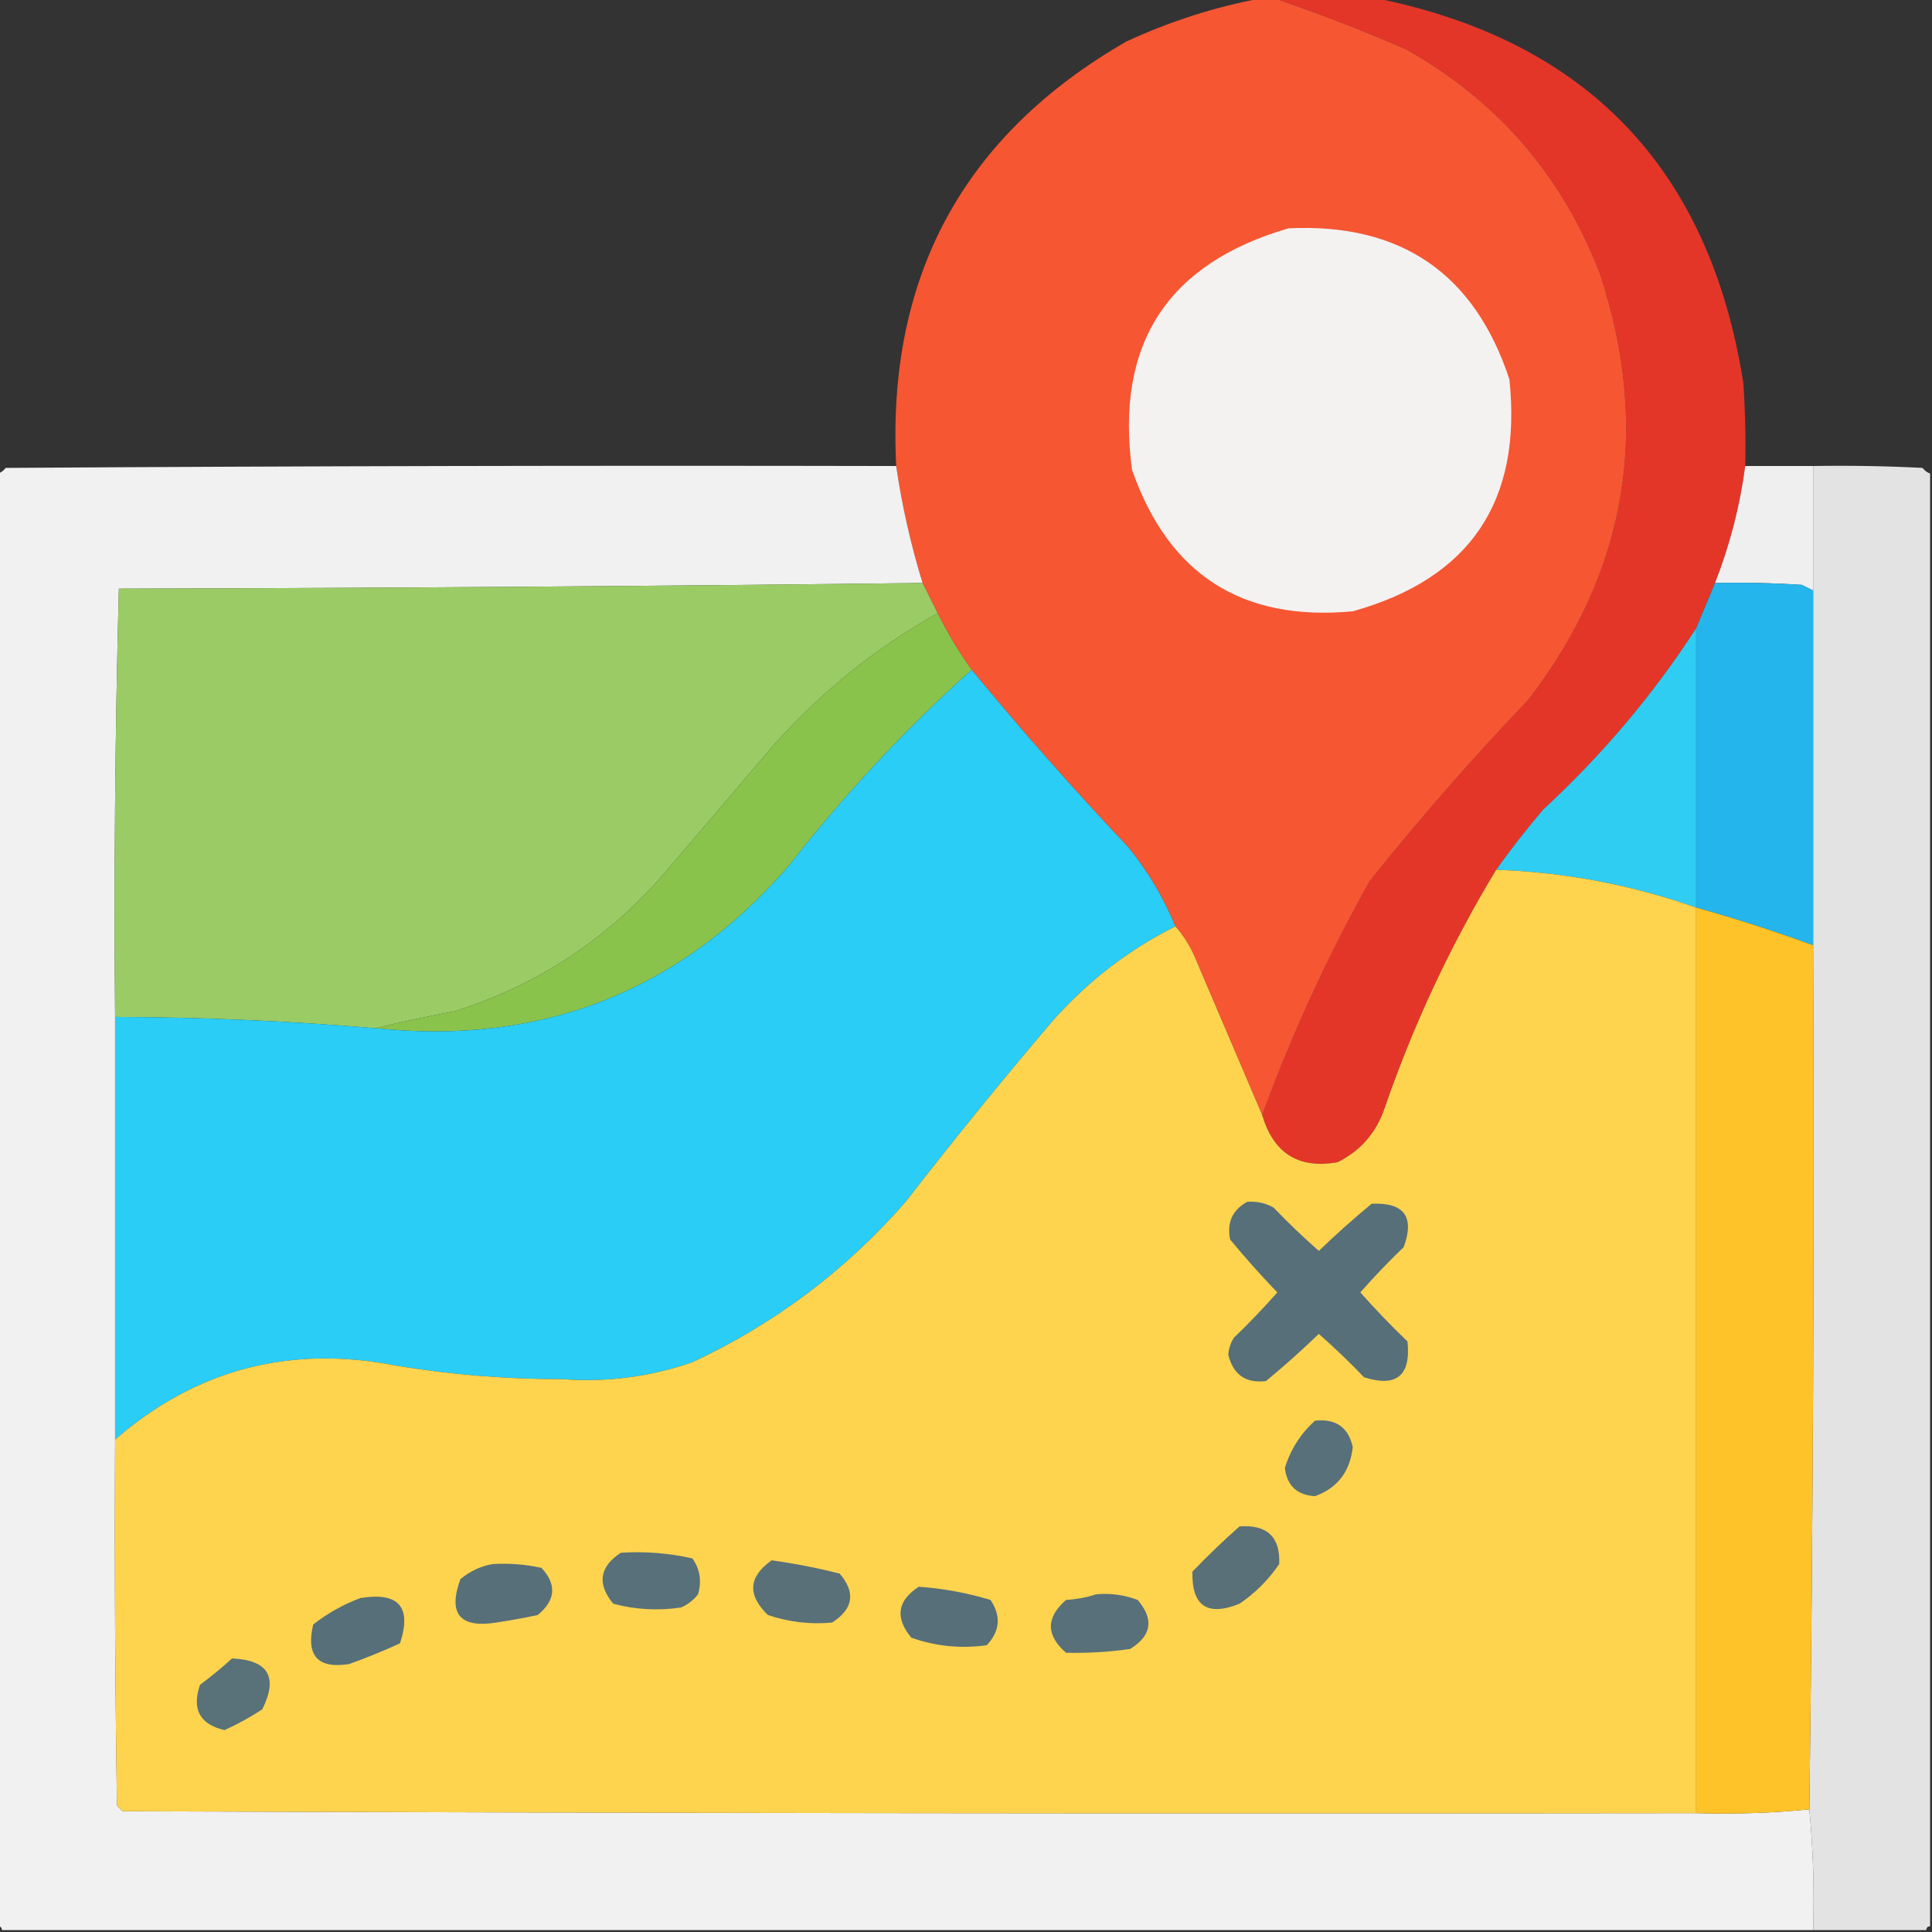<?xml version="1.0" encoding="UTF-8"?>
<!DOCTYPE svg PUBLIC "-//W3C//DTD SVG 1.1//EN" "http://www.w3.org/Graphics/SVG/1.1/DTD/svg11.dtd">
<svg xmlns="http://www.w3.org/2000/svg" version="1.1" width="512px" height="512px" style="shape-rendering:geometricPrecision; text-rendering:geometricPrecision; image-rendering:optimizeQuality; fill-rule:evenodd; clip-rule:evenodd" xmlns:xlink="http://www.w3.org/1999/xlink">
<rect width="100%" height="100%" fill="#333333" stroke="none"/>
<g><path style="opacity:1" fill="#e33629" d="M 337.5,-0.5 C 346.5,-0.5 355.5,-0.5 364.5,-0.5C 420.591,10.761 453.091,44.761 462,101.5C 462.5,108.826 462.666,116.159 462.5,123.5C 461.116,134.059 458.449,144.392 454.5,154.5C 452.836,158.496 451.169,162.496 449.5,166.5C 438.119,184.068 424.619,200.068 409,214.5C 404.583,219.682 400.417,225.016 396.5,230.5C 384.473,250.386 374.64,271.386 367,293.5C 364.802,300.081 360.636,304.915 354.5,308C 344.151,309.831 337.484,305.664 334.5,295.5C 342.363,274.075 351.863,253.408 363,233.5C 376.255,216.908 390.255,200.908 405,185.5C 431.245,151.379 437.579,113.712 424,72.5C 413.981,46.481 396.815,26.648 372.5,13C 360.842,7.956 349.175,3.456 337.5,-0.5 Z"/></g>
<g><path style="opacity:0.998" fill="#f65632" d="M 334.5,-0.5 C 335.5,-0.5 336.5,-0.5 337.5,-0.5C 349.175,3.456 360.842,7.956 372.5,13C 396.815,26.648 413.981,46.481 424,72.5C 437.579,113.712 431.245,151.379 405,185.5C 390.255,200.908 376.255,216.908 363,233.5C 351.863,253.408 342.363,274.075 334.5,295.5C 328.718,281.923 322.885,268.256 317,254.5C 315.643,251.102 313.81,248.102 311.5,245.5C 308.363,237.894 304.197,230.894 299,224.5C 284.587,209.259 270.753,193.592 257.5,177.5C 254.102,172.762 251.102,167.762 248.5,162.5C 247.134,159.768 245.801,157.101 244.5,154.5C 241.37,144.318 239.037,133.984 237.5,123.5C 234.981,73.358 255.314,35.858 298.5,11C 310.136,5.62 322.136,1.786 334.5,-0.5 Z"/></g>
<g><path style="opacity:1" fill="#f3f2f1" d="M 341.5,60.5 C 371.236,59.102 390.736,72.435 400,100.5C 403.436,132.826 389.602,153.326 358.5,162C 329.174,164.757 309.674,152.257 300,124.5C 295.521,91.168 309.355,69.835 341.5,60.5 Z"/></g>
<g><path style="opacity:0.995" fill="#f2f2f2" d="M 237.5,123.5 C 239.037,133.984 241.37,144.318 244.5,154.5C 173.668,155.333 102.668,155.833 31.5,156C 30.504,193.761 30.17,231.594 30.5,269.5C 30.5,306.833 30.5,344.167 30.5,381.5C 30.333,413.835 30.5,446.168 31,478.5C 31.5,479 32,479.5 32.5,480C 171.5,480.5 310.5,480.667 449.5,480.5C 459.582,480.807 469.582,480.474 479.5,479.5C 480.494,489.987 480.828,500.654 480.5,511.5C 320.5,511.5 160.5,511.5 0.5,511.5C 0.5,510.833 0.167,510.5 -0.5,510.5C -0.5,382.167 -0.5,253.833 -0.5,125.5C 0.289,125.217 0.956,124.717 1.5,124C 80.166,123.5 158.833,123.333 237.5,123.5 Z"/></g>
<g><path style="opacity:0.982" fill="#f2f2f2" d="M 462.5,123.5 C 468.5,123.5 474.5,123.5 480.5,123.5C 480.5,134.5 480.5,145.5 480.5,156.5C 479.527,156.013 478.527,155.513 477.5,155C 469.841,154.5 462.174,154.334 454.5,154.5C 458.449,144.392 461.116,134.059 462.5,123.5 Z"/></g>
<g><path style="opacity:1" fill="#e3e3e3" d="M 480.5,123.5 C 490.172,123.334 499.839,123.5 509.5,124C 510.044,124.717 510.711,125.217 511.5,125.5C 511.5,253.833 511.5,382.167 511.5,510.5C 510.833,510.5 510.5,510.833 510.5,511.5C 500.5,511.5 490.5,511.5 480.5,511.5C 480.828,500.654 480.494,489.987 479.5,479.5C 480.497,403.238 480.83,326.904 480.5,250.5C 480.5,219.167 480.5,187.833 480.5,156.5C 480.5,145.5 480.5,134.5 480.5,123.5 Z"/></g>
<g><path style="opacity:1" fill="#9bcb65" d="M 244.5,154.5 C 245.801,157.101 247.134,159.768 248.5,162.5C 232.16,171.652 217.66,183.319 205,197.5C 195.333,208.833 185.667,220.167 176,231.5C 160.936,248.898 142.436,261.065 120.5,268C 113.327,269.333 106.327,270.833 99.5,272.5C 76.557,270.571 53.557,269.571 30.5,269.5C 30.17,231.594 30.504,193.761 31.5,156C 102.668,155.833 173.668,155.333 244.5,154.5 Z"/></g>
<g><path style="opacity:1" fill="#23b5ec" d="M 454.5,154.5 C 462.174,154.334 469.841,154.5 477.5,155C 478.527,155.513 479.527,156.013 480.5,156.5C 480.5,187.833 480.5,219.167 480.5,250.5C 470.305,246.769 459.972,243.435 449.5,240.5C 449.5,215.833 449.5,191.167 449.5,166.5C 451.169,162.496 452.836,158.496 454.5,154.5 Z"/></g>
<g><path style="opacity:1" fill="#8ac34b" d="M 248.5,162.5 C 251.102,167.762 254.102,172.762 257.5,177.5C 239.788,193.379 223.621,210.713 209,229.5C 180.114,262.748 143.614,277.082 99.5,272.5C 106.327,270.833 113.327,269.333 120.5,268C 142.436,261.065 160.936,248.898 176,231.5C 185.667,220.167 195.333,208.833 205,197.5C 217.66,183.319 232.16,171.652 248.5,162.5 Z"/></g>
<g><path style="opacity:1" fill="#30cdf3" d="M 449.5,166.5 C 449.5,191.167 449.5,215.833 449.5,240.5C 432.35,234.475 414.683,231.141 396.5,230.5C 400.417,225.016 404.583,219.682 409,214.5C 424.619,200.068 438.119,184.068 449.5,166.5 Z"/></g>
<g><path style="opacity:1" fill="#2acdf5" d="M 257.5,177.5 C 270.753,193.592 284.587,209.259 299,224.5C 304.197,230.894 308.363,237.894 311.5,245.5C 299.136,251.679 288.303,260.012 279,270.5C 265.621,286.21 252.621,302.21 240,318.5C 224.121,336.679 205.288,350.846 183.5,361C 172.351,364.873 160.851,366.373 149,365.5C 134.408,365.508 119.908,364.342 105.5,362C 77.051,356.309 52.051,362.809 30.5,381.5C 30.5,344.167 30.5,306.833 30.5,269.5C 53.557,269.571 76.557,270.571 99.5,272.5C 143.614,277.082 180.114,262.748 209,229.5C 223.621,210.713 239.788,193.379 257.5,177.5 Z"/></g>
<g><path style="opacity:1" fill="#fed44f" d="M 396.5,230.5 C 414.683,231.141 432.35,234.475 449.5,240.5C 449.5,320.5 449.5,400.5 449.5,480.5C 310.5,480.667 171.5,480.5 32.5,480C 32,479.5 31.5,479 31,478.5C 30.5,446.168 30.333,413.835 30.5,381.5C 52.051,362.809 77.051,356.309 105.5,362C 119.908,364.342 134.408,365.508 149,365.5C 160.851,366.373 172.351,364.873 183.5,361C 205.288,350.846 224.121,336.679 240,318.5C 252.621,302.21 265.621,286.21 279,270.5C 288.303,260.012 299.136,251.679 311.5,245.5C 313.81,248.102 315.643,251.102 317,254.5C 322.885,268.256 328.718,281.923 334.5,295.5C 337.484,305.664 344.151,309.831 354.5,308C 360.636,304.915 364.802,300.081 367,293.5C 374.64,271.386 384.473,250.386 396.5,230.5 Z"/></g>
<g><path style="opacity:1" fill="#fec328" d="M 449.5,240.5 C 459.972,243.435 470.305,246.769 480.5,250.5C 480.83,326.904 480.497,403.238 479.5,479.5C 469.582,480.474 459.582,480.807 449.5,480.5C 449.5,400.5 449.5,320.5 449.5,240.5 Z"/></g>
<g><path style="opacity:1" fill="#576f79" d="M 330.5,318.5 C 332.989,318.298 335.323,318.798 337.5,320C 341.348,324.016 345.348,327.849 349.5,331.5C 354.018,327.148 358.684,322.981 363.5,319C 372.118,318.613 374.951,322.447 372,330.5C 367.984,334.348 364.151,338.348 360.5,342.5C 364.485,346.985 368.651,351.318 373,355.5C 373.938,364.567 370.105,367.734 361.5,365C 357.652,360.984 353.652,357.151 349.5,353.5C 344.982,357.852 340.316,362.019 335.5,366C 330.145,366.65 326.812,364.316 325.5,359C 325.625,357.373 326.125,355.873 327,354.5C 331.016,350.652 334.849,346.652 338.5,342.5C 334.148,337.982 329.981,333.316 326,328.5C 325.077,324.017 326.577,320.683 330.5,318.5 Z"/></g>
<g><path style="opacity:1" fill="#587079" d="M 348.5,376.5 C 354.013,375.91 357.347,378.244 358.5,383.5C 357.767,390.02 354.434,394.353 348.5,396.5C 343.734,396.234 341.067,393.734 340.5,389C 342.059,384.031 344.726,379.864 348.5,376.5 Z"/></g>
<g><path style="opacity:1" fill="#597078" d="M 328.5,404.5 C 335.831,404 339.331,407.333 339,414.5C 336.167,418.667 332.667,422.167 328.5,425C 319.961,428.451 315.794,425.618 316,416.5C 320.036,412.296 324.202,408.296 328.5,404.5 Z"/></g>
<g><path style="opacity:1" fill="#587079" d="M 164.5,411.5 C 170.952,411.084 177.285,411.584 183.5,413C 185.504,415.841 186.004,419.007 185,422.5C 183.786,424.049 182.286,425.215 180.5,426C 174.388,426.909 168.388,426.576 162.5,425C 158.188,419.731 158.855,415.231 164.5,411.5 Z"/></g>
<g><path style="opacity:1" fill="#576f79" d="M 130.5,414.5 C 134.902,414.228 139.235,414.561 143.5,415.5C 147.59,419.922 147.257,424.089 142.5,428C 138.853,428.774 135.186,429.441 131.5,430C 121.842,431.515 118.675,427.681 122,418.5C 124.564,416.376 127.397,415.042 130.5,414.5 Z"/></g>
<g><path style="opacity:1" fill="#597079" d="M 204.5,413.5 C 210.566,414.343 216.566,415.509 222.5,417C 226.826,422.044 226.16,426.378 220.5,430C 214.707,430.535 209.041,429.869 203.5,428C 198.003,422.683 198.336,417.85 204.5,413.5 Z"/></g>
<g><path style="opacity:1" fill="#576f79" d="M 243.5,420.5 C 249.976,420.962 256.31,422.129 262.5,424C 265.345,428.264 265.012,432.264 261.5,436C 254.647,436.961 247.98,436.294 241.5,434C 237.121,428.696 237.788,424.196 243.5,420.5 Z"/></g>
<g><path style="opacity:1" fill="#587079" d="M 290.5,422.5 C 294.308,422.163 297.974,422.663 301.5,424C 305.875,429.121 305.209,433.455 299.5,437C 293.835,437.801 288.168,438.134 282.5,438C 277.167,433.333 277.167,428.667 282.5,424C 285.365,423.817 288.031,423.317 290.5,422.5 Z"/></g>
<g><path style="opacity:1" fill="#576f79" d="M 95.5,423.5 C 105.681,421.841 109.181,425.841 106,435.5C 101.597,437.524 97.097,439.358 92.5,441C 84.212,442.291 81.045,438.791 83,430.5C 86.862,427.502 91.029,425.169 95.5,423.5 Z"/></g>
<g><path style="opacity:1" fill="#597178" d="M 61.5,439.5 C 71.11,439.936 73.776,444.436 69.5,453C 66.29,455.104 62.957,456.937 59.5,458.5C 52.956,456.969 50.789,452.969 53,446.5C 55.996,444.267 58.829,441.934 61.5,439.5 Z"/></g>
</svg>
